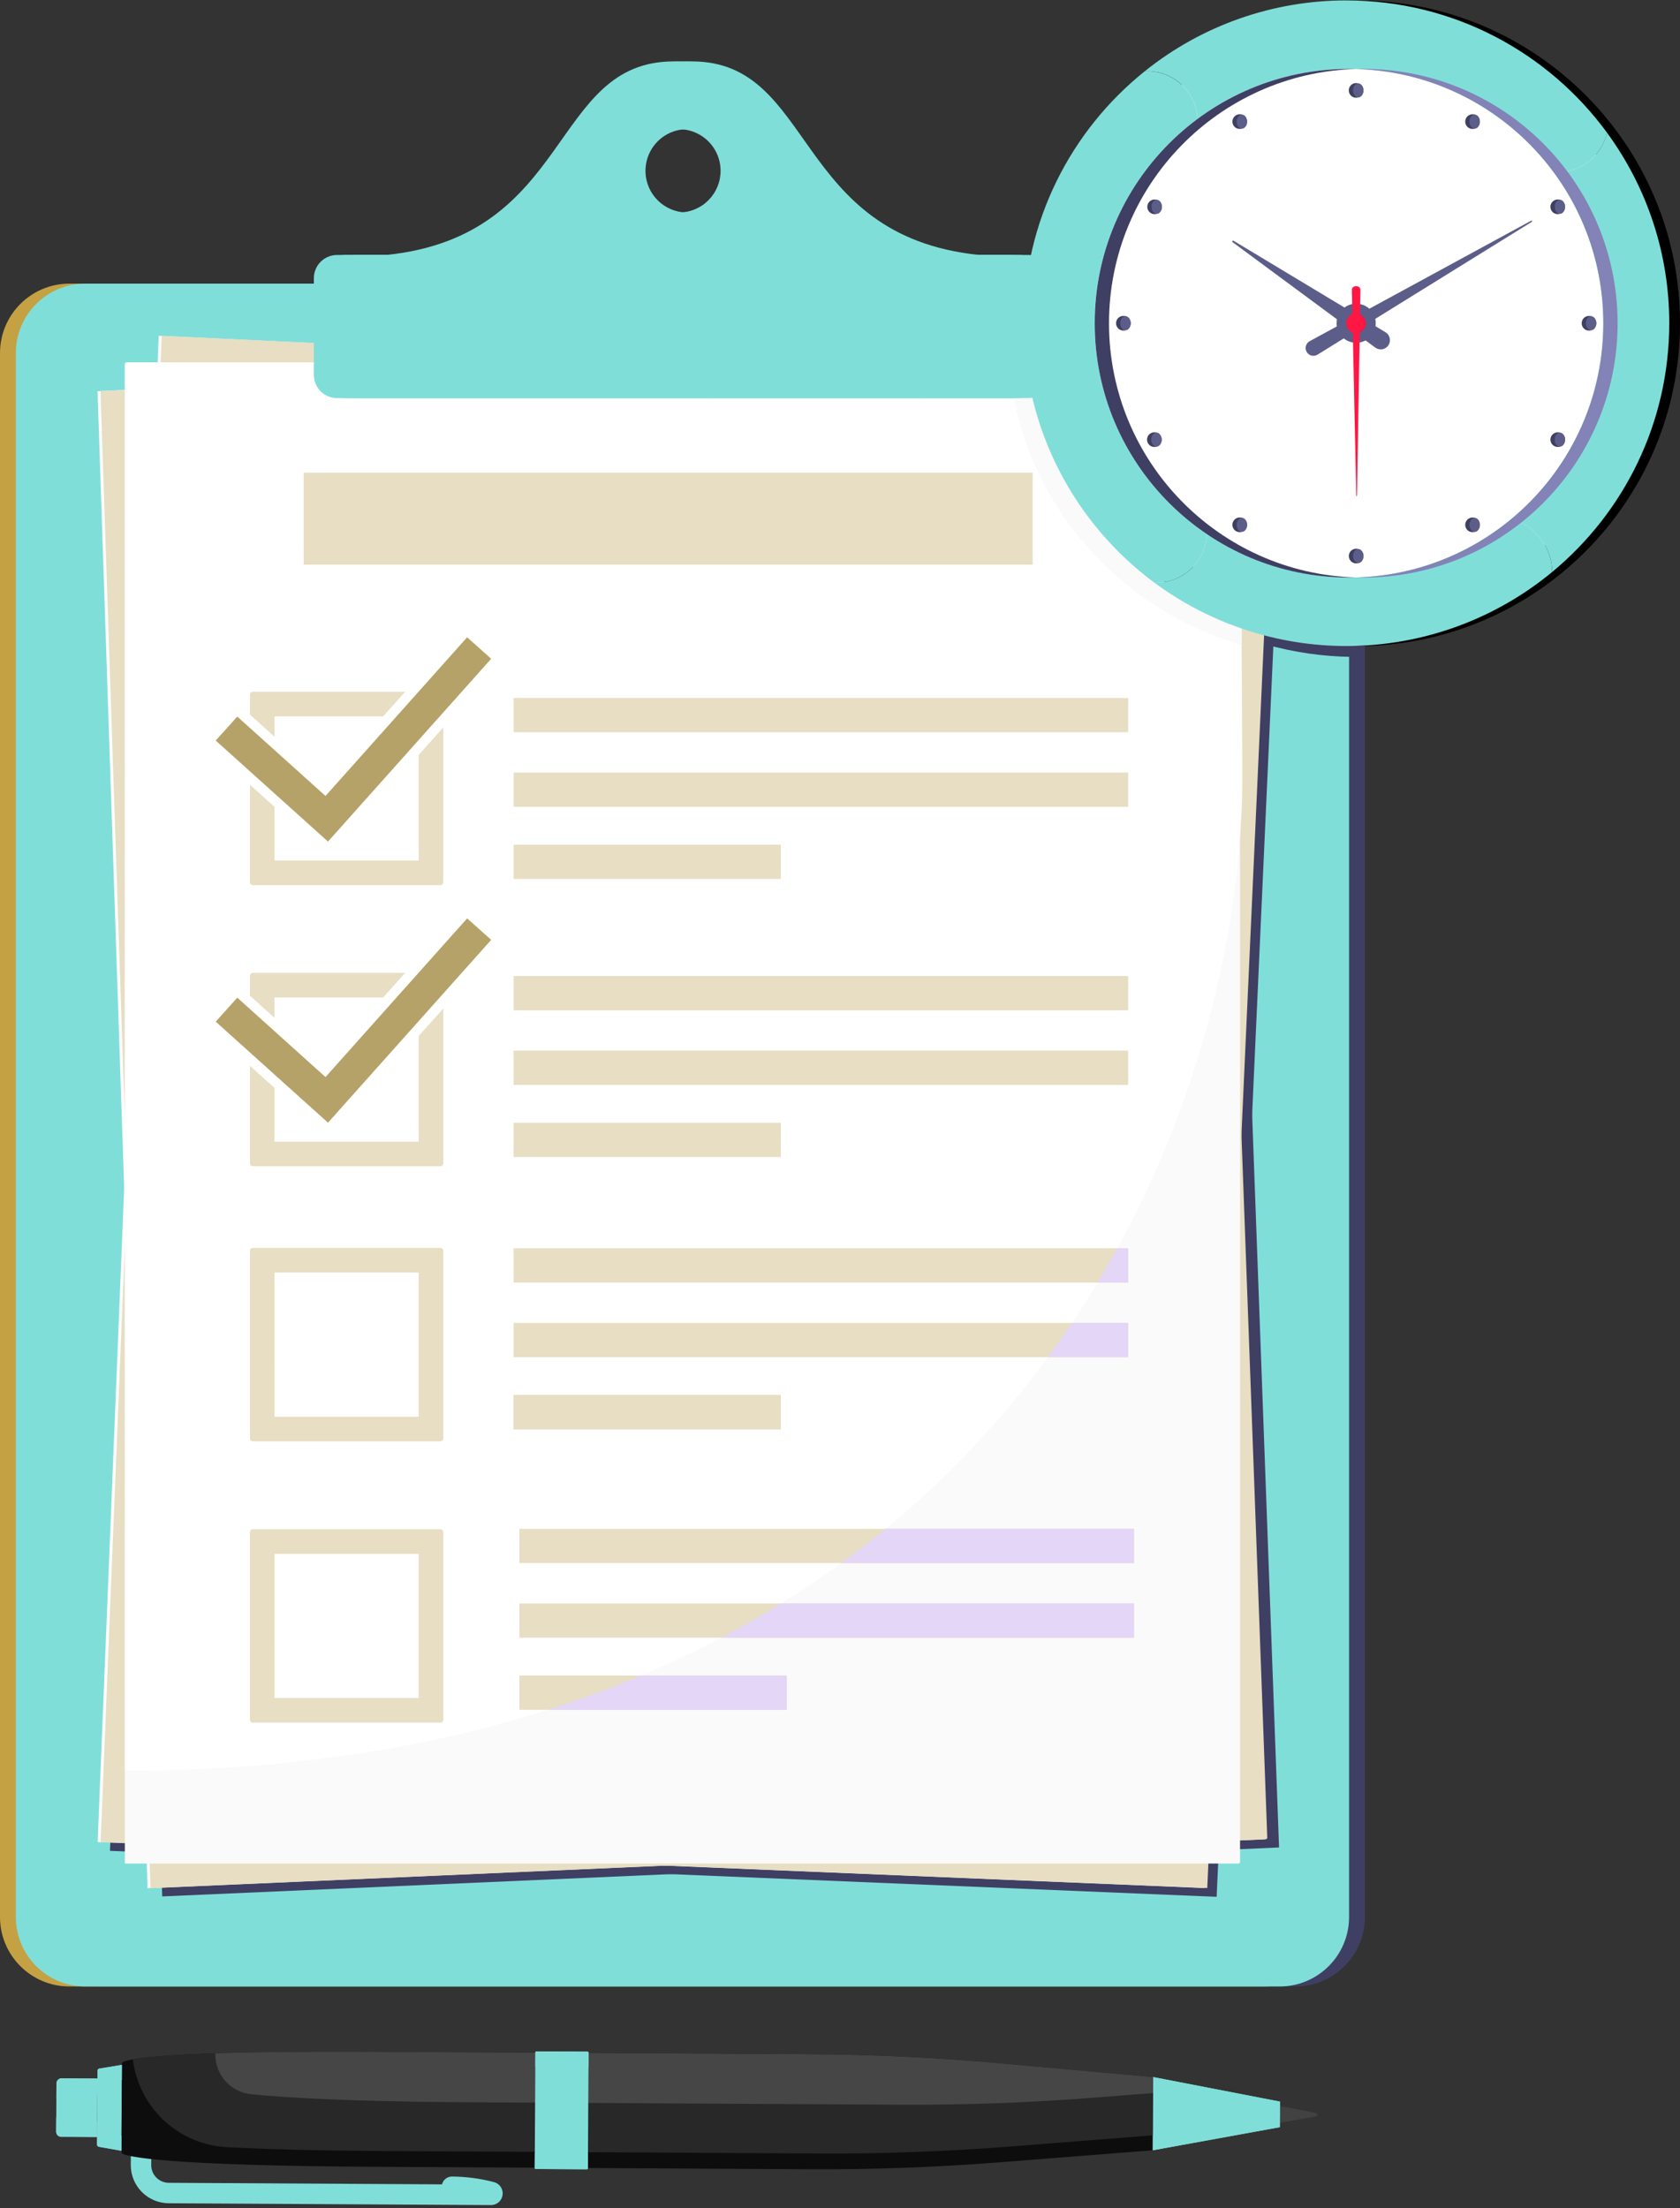 <svg width="500" height="657" viewBox="0 0 500 657" fill="none" xmlns="http://www.w3.org/2000/svg">
<rect x="0" y="0" width="500" height="657" fill="#333333" stroke="none"/>
<g clip-path="url(#clip0_1462_9092)">
<path d="M385.553 84.397H30.084C18.672 84.397 9.42 93.647 9.42 105.058V570.422C9.42 581.833 18.672 591.084 30.084 591.084H385.553C396.965 591.084 406.217 581.833 406.217 570.422V105.058C406.217 93.647 396.965 84.397 385.553 84.397Z" fill="#3F3F63"/>
<path d="M376.133 84.397H20.664C9.252 84.397 0 93.647 0 105.058V570.422C0 581.833 9.252 591.084 20.664 591.084H376.133C387.545 591.084 396.797 581.833 396.797 570.422V105.058C396.797 93.647 387.545 84.397 376.133 84.397Z" fill="#C4A143"/>
<path d="M380.842 84.397H25.373C13.961 84.397 4.709 93.647 4.709 105.058V570.422C4.709 581.833 13.961 591.084 25.373 591.084H380.842C392.254 591.084 401.506 581.833 401.506 570.422V105.058C401.506 93.647 392.254 84.397 380.842 84.397Z" fill="#80DED9"/>
<path d="M362.097 564.408L32.728 550.725L50.905 102.536L382.339 118.134L362.097 564.408Z" fill="#3F3F63"/>
<path d="M380.672 549.723L48.28 564.29L33.393 118.849L364.259 103.078L380.672 549.723Z" fill="#3F3F63"/>
<path d="M358.433 561.793L29.066 548.108L47.243 99.921L378.677 115.519L358.433 561.793Z" fill="white"/>
<path d="M359.306 561.793L29.939 548.108L48.116 99.921L379.55 115.519L359.306 561.793Z" fill="#E7DEC3"/>
<path d="M376.31 547.28L43.917 561.847L29.031 116.407L359.897 100.635L376.31 547.28Z" fill="white"/>
<path d="M376.664 547.303L44.79 561.848L29.904 116.408L360.239 100.662C360.308 100.658 360.377 100.669 360.442 100.692C360.507 100.715 360.567 100.752 360.618 100.799C360.669 100.845 360.71 100.902 360.739 100.965C360.768 101.028 360.784 101.096 360.786 101.165L377.161 546.761C377.164 546.829 377.154 546.898 377.13 546.962C377.107 547.026 377.071 547.085 377.025 547.135C376.979 547.185 376.923 547.226 376.861 547.255C376.799 547.284 376.732 547.3 376.664 547.303Z" fill="#E7DEC3"/>
<path d="M369.059 108.359C369.059 108.221 369.003 108.088 368.905 107.99C368.807 107.892 368.674 107.836 368.536 107.836H37.68C37.541 107.836 37.408 107.892 37.31 107.99C37.212 108.088 37.157 108.221 37.156 108.359V554.508H368.536C368.674 554.507 368.807 554.452 368.905 554.354C369.003 554.256 369.059 554.123 369.059 553.984V108.359Z" fill="#FAFAFA"/>
<path d="M368.538 107.836C368.676 107.836 368.808 107.891 368.906 107.988C369.004 108.085 369.06 108.217 369.061 108.355L369.757 231.863C369.059 346.112 287.849 526.86 37.156 526.86V108.359C37.157 108.221 37.212 108.088 37.31 107.99C37.408 107.892 37.541 107.836 37.68 107.836H368.538Z" fill="white"/>
<path d="M286.088 75.873C230.395 70.213 237.321 18.27 200.491 18.27C163.661 18.27 170.584 70.209 114.894 75.873H100.299C98.473 75.876 96.723 76.603 95.432 77.894C94.141 79.185 93.415 80.936 93.412 82.761V111.571C93.415 113.396 94.142 115.146 95.433 116.437C96.724 117.727 98.473 118.454 100.299 118.457H300.681C302.508 118.457 304.261 117.732 305.555 116.441C306.848 115.15 307.576 113.398 307.58 111.571V82.761C307.577 80.933 306.849 79.181 305.555 77.89C304.262 76.599 302.509 75.873 300.681 75.873H286.088ZM202.061 63.227C199.609 63.227 197.212 62.5 195.174 61.138C193.135 59.776 191.546 57.84 190.607 55.575C189.669 53.31 189.423 50.817 189.902 48.412C190.38 46.008 191.561 43.799 193.295 42.065C195.029 40.332 197.238 39.151 199.643 38.673C202.048 38.194 204.54 38.44 206.806 39.378C209.071 40.316 211.007 41.905 212.37 43.944C213.732 45.982 214.459 48.379 214.459 50.831C214.459 52.459 214.138 54.071 213.515 55.575C212.892 57.079 211.979 58.445 210.828 59.596C209.677 60.748 208.31 61.661 206.806 62.284C205.302 62.907 203.689 63.227 202.061 63.227Z" fill="#80DED9"/>
<path d="M291.496 75.873C235.804 70.213 242.729 18.27 205.899 18.27C169.069 18.27 175.993 70.209 120.302 75.873H105.715C104.81 75.871 103.913 76.049 103.076 76.394C102.239 76.74 101.478 77.247 100.837 77.886C100.196 78.526 99.688 79.286 99.341 80.123C98.995 80.959 98.816 81.856 98.816 82.761V111.571C98.817 112.476 98.997 113.371 99.344 114.207C99.691 115.042 100.2 115.801 100.841 116.439C101.481 117.078 102.242 117.584 103.078 117.929C103.914 118.274 104.811 118.451 105.715 118.449H306.097C307.925 118.449 309.678 117.724 310.971 116.433C312.265 115.142 312.993 113.39 312.996 111.563V82.753C312.993 80.925 312.265 79.173 310.972 77.882C309.678 76.59 307.925 75.865 306.097 75.865L291.496 75.873ZM204.503 63.227C202.051 63.227 199.654 62.5 197.615 61.138C195.577 59.776 193.988 57.84 193.049 55.575C192.111 53.31 191.865 50.817 192.344 48.412C192.822 46.008 194.003 43.799 195.737 42.065C197.47 40.332 199.68 39.151 202.084 38.673C204.489 38.194 206.982 38.44 209.248 39.378C211.513 40.316 213.449 41.905 214.811 43.944C216.174 45.982 216.901 48.379 216.901 50.831C216.901 52.459 216.58 54.071 215.957 55.575C215.334 57.079 214.421 58.445 213.27 59.596C212.118 60.748 210.752 61.661 209.248 62.284C207.743 62.907 206.131 63.227 204.503 63.227Z" fill="#80DED9"/>
<path d="M240.865 47.733C229.959 33.07 222.768 18.268 203.11 18.268C181.421 18.268 174.906 36.282 161.843 52.249C156.902 58.285 151.028 64.039 143.05 68.393C133.965 79.838 129.03 94.025 129.049 108.637C129.049 108.824 129.049 109.009 129.049 109.193H209.741C209.564 107.25 209.476 105.283 209.476 103.293C209.484 79.722 222.06 59.088 240.865 47.733ZM203.11 63.227C200.656 63.229 198.256 62.502 196.214 61.14C194.172 59.777 192.581 57.84 191.64 55.572C190.7 53.305 190.454 50.81 190.932 48.402C191.411 45.995 192.593 43.784 194.329 42.048C196.064 40.312 198.276 39.131 200.684 38.652C203.091 38.174 205.587 38.42 207.854 39.36C210.122 40.3 212.06 41.892 213.422 43.933C214.785 45.975 215.512 48.374 215.51 50.829C215.51 54.117 214.204 57.271 211.878 59.596C209.553 61.921 206.399 63.227 203.11 63.227Z" fill="#80DED9"/>
<path d="M129.049 108.638C129.047 111.922 129.294 115.202 129.787 118.449H102.916C101.09 118.446 99.339 117.72 98.048 116.429C96.757 115.138 96.03 113.387 96.027 111.561V82.751C96.03 80.925 96.757 79.175 98.048 77.884C99.339 76.593 101.09 75.866 102.916 75.863H117.511C128.01 74.796 136.282 72.084 143.043 68.383C133.959 79.832 129.025 94.023 129.049 108.638Z" fill="#80DED9"/>
<path d="M96.027 109.192V111.562C96.031 113.388 96.757 115.138 98.049 116.428C99.34 117.719 101.09 118.445 102.916 118.448H303.298C305.126 118.448 306.878 117.723 308.172 116.432C309.465 115.141 310.194 113.389 310.197 111.562V109.192H96.027Z" fill="#80DED9"/>
<path d="M211.267 118.449H129.793C129.765 118.246 129.734 118.043 129.706 117.84C129.659 117.516 129.617 117.191 129.574 116.864C129.531 116.538 129.493 116.197 129.456 115.862C129.438 115.714 129.422 115.568 129.408 115.42C129.385 115.227 129.367 115.034 129.349 114.842C129.306 114.401 129.27 113.959 129.235 113.517C129.235 113.371 129.215 113.229 129.205 113.084L129.174 112.614C129.164 112.454 129.156 112.291 129.148 112.131C129.148 112.003 129.136 111.871 129.128 111.741C129.128 111.538 129.109 111.336 129.101 111.133C129.101 110.974 129.089 110.814 129.085 110.654C129.071 110.171 129.061 109.686 129.059 109.199H209.751C210.032 112.315 210.538 115.406 211.267 118.449Z" fill="#80DED9"/>
<path d="M274.534 118.448H211.266C210.537 115.404 210.03 112.31 209.75 109.192H274.015C274.015 109.497 274.015 109.801 274.015 110.109C274.01 112.897 274.184 115.682 274.534 118.448Z" fill="#80DED9"/>
<path d="M284.14 75.11C277.672 85.249 274.165 96.993 274.015 109.018H209.75C209.573 107.074 209.484 105.108 209.484 103.118C209.484 79.547 222.065 58.913 240.866 47.558C249.812 59.587 261.256 71.523 284.14 75.11Z" fill="#80DED9"/>
<path d="M310.187 109.192V111.56C310.184 113.388 309.456 115.14 308.162 116.431C306.869 117.723 305.116 118.448 303.288 118.448H274.534C274.178 115.683 274 112.898 274 110.109C274 109.803 274 109.501 274 109.192H310.187Z" fill="#80DED9"/>
<path d="M310.188 82.761V109.193H274.016C274.166 97.167 277.672 85.423 284.141 75.284C285.614 75.516 287.135 75.712 288.704 75.873H303.299C305.126 75.875 306.876 76.602 308.167 77.893C309.459 79.184 310.185 80.935 310.188 82.761Z" fill="#80DED9"/>
<path d="M131.079 428.876H75.247C75.019 428.876 74.801 428.785 74.64 428.624C74.479 428.463 74.389 428.245 74.389 428.017V372.193C74.389 371.966 74.48 371.748 74.641 371.587C74.802 371.426 75.019 371.335 75.247 371.335H131.079C131.307 371.335 131.525 371.425 131.686 371.586C131.847 371.747 131.937 371.966 131.937 372.193V428.017C131.937 428.245 131.847 428.463 131.686 428.624C131.525 428.785 131.307 428.876 131.079 428.876ZM81.71 421.56H124.619V378.653H81.708L81.71 421.56Z" fill="#E7DEC3"/>
<path d="M131.079 512.566H75.249C75.021 512.566 74.802 512.475 74.641 512.314C74.479 512.153 74.389 511.934 74.389 511.706V455.884C74.389 455.656 74.479 455.437 74.641 455.275C74.802 455.114 75.021 455.023 75.249 455.023H131.079C131.192 455.023 131.304 455.046 131.408 455.089C131.512 455.132 131.607 455.196 131.687 455.276C131.767 455.355 131.83 455.45 131.873 455.555C131.916 455.659 131.938 455.771 131.937 455.884V511.706C131.938 511.819 131.916 511.93 131.873 512.035C131.83 512.139 131.767 512.234 131.687 512.314C131.607 512.394 131.512 512.457 131.408 512.5C131.304 512.544 131.192 512.566 131.079 512.566ZM81.71 505.248H124.619V462.342H81.708L81.71 505.248Z" fill="#E7DEC3"/>
<path d="M335.758 217.873H152.869V207.682H335.758V217.873Z" fill="#E7DEC3"/>
<path d="M335.758 229.886H152.869V240.077H335.758V229.886Z" fill="#E7DEC3"/>
<path d="M232.387 261.531H152.869V251.34H232.387V261.531Z" fill="#E7DEC3"/>
<path d="M335.758 300.615H152.869V290.426H335.758V300.615Z" fill="#E7DEC3"/>
<path d="M335.758 312.628H152.869V322.817H335.758V312.628Z" fill="#E7DEC3"/>
<path d="M232.387 344.272H152.869V334.083H232.387V344.272Z" fill="#E7DEC3"/>
<path d="M335.758 381.635H152.869V371.444H335.758V381.635Z" fill="#E7DEC3"/>
<path d="M335.758 393.648H152.869V403.837H335.758V393.648Z" fill="#E7DEC3"/>
<path d="M337.495 465.099H154.605V454.908H337.495V465.099Z" fill="#E7DEC3"/>
<path d="M337.495 477.111H154.605V487.302H337.495V477.111Z" fill="#E7DEC3"/>
<path d="M234.121 508.756H154.605V498.565H234.121V508.756Z" fill="#E7DEC3"/>
<path d="M335.758 371.446V381.635H326.67C328.699 378.254 330.652 374.857 332.528 371.446H335.758Z" fill="#E4D6F6"/>
<path d="M335.759 393.648V403.837H311.893C314.363 400.474 316.745 397.077 319.039 393.648H335.759Z" fill="#E4D6F6"/>
<path d="M232.387 425.293H152.869V415.102H232.387V425.293Z" fill="#E7DEC3"/>
<path d="M337.493 454.908V465.097H250.389C254.93 461.798 259.322 458.402 263.566 454.908H337.493Z" fill="#E4D6F6"/>
<path d="M337.493 477.116V487.307H214.643C220.807 484.061 226.759 480.664 232.498 477.116H337.493Z" fill="#E4D6F6"/>
<path d="M234.12 498.567V508.766H163.021C172.654 505.706 181.895 502.309 190.745 498.578L234.12 498.567Z" fill="#E4D6F6"/>
<path d="M131.079 263.377H75.247C75.019 263.377 74.801 263.286 74.64 263.125C74.479 262.964 74.389 262.746 74.389 262.518V206.694C74.389 206.467 74.479 206.248 74.64 206.087C74.801 205.926 75.019 205.836 75.247 205.836H131.079C131.307 205.836 131.525 205.926 131.686 206.087C131.847 206.248 131.937 206.467 131.937 206.694V262.518C131.937 262.746 131.847 262.964 131.686 263.125C131.525 263.286 131.307 263.377 131.079 263.377ZM81.71 256.061H124.617V213.16H81.708L81.71 256.061Z" fill="#E7DEC3"/>
<path d="M62.111 220.464L70.514 211.129L96.76 234.747L138.912 187.535L148.28 195.898L97.73 252.514L62.111 220.464Z" fill="#B5A268"/>
<path d="M139.03 189.625L146.186 196.014L97.616 250.418L64.205 220.354L70.623 213.223L96.874 236.845L139.03 189.625ZM138.788 185.443L136.814 187.655L96.638 232.649L72.608 211.019L70.408 209.035L68.426 211.24L62.008 218.37L60.023 220.575L62.229 222.557L95.632 252.621L97.846 254.612L99.828 252.392L148.4 197.992L150.374 195.78L148.163 193.806L141.006 187.417L138.788 185.443Z" fill="white"/>
<path d="M131.079 347.019H75.247C75.019 347.019 74.801 346.929 74.64 346.768C74.479 346.607 74.389 346.389 74.389 346.161V290.337C74.389 290.109 74.479 289.891 74.64 289.73C74.801 289.569 75.019 289.479 75.247 289.479H131.079C131.307 289.479 131.525 289.569 131.686 289.73C131.847 289.891 131.937 290.109 131.937 290.337V346.161C131.937 346.389 131.847 346.607 131.686 346.768C131.525 346.929 131.307 347.019 131.079 347.019ZM81.708 339.701H124.617V296.797H81.708V339.701Z" fill="#E7DEC3"/>
<path d="M62.111 304.106L70.514 294.771L96.76 318.389L138.912 271.178L148.28 279.541L97.73 336.156L62.111 304.106Z" fill="#B5A268"/>
<path d="M139.03 273.272L146.186 279.66L97.616 334.058L64.205 303.997L70.623 296.865L96.874 320.487L139.03 273.274V273.272ZM138.788 269.084L136.814 271.297L96.638 316.292L72.608 294.662L70.408 292.678L68.426 294.883L62.008 302.012L60.023 304.216L62.229 306.2L95.638 336.264L97.852 338.254L99.834 336.035L148.4 281.635L150.374 279.423L148.163 277.449L141.006 271.06L138.788 269.084Z" fill="white"/>
<path d="M232.387 425.293H152.869V415.102H232.387V425.293Z" fill="#E7DEC3"/>
<path d="M307.32 140.652H90.371V168.012H307.32V140.652Z" fill="#E7DEC3"/>
<path d="M301.779 118.692C305.551 138.009 314.995 154.4 328.157 167.529C339.67 179.021 353.905 187.41 369.536 191.914L369.131 118.692H301.779Z" fill="#FAFAFA"/>
<path d="M403.94 192.23C456.993 192.23 500 149.227 500 96.18C500 43.132 456.993 0.129 403.94 0.129C350.887 0.129 307.879 43.132 307.879 96.18C307.879 149.227 350.887 192.23 403.94 192.23Z" fill="black"/>
<path d="M403.212 183.101C451.442 183.101 490.54 144.007 490.54 95.782C490.54 47.558 451.442 8.464 403.212 8.464C354.983 8.464 315.885 47.558 315.885 95.782C315.885 144.007 354.983 183.101 403.212 183.101Z" fill="white"/>
<path d="M496.797 96.179C496.797 125.957 483.245 152.57 461.97 170.186C461.944 166.59 460.736 163.103 458.532 160.261C456.329 157.419 453.252 155.38 449.775 154.459C466.515 140.577 477.168 119.623 477.168 96.179C477.194 79.965 471.987 64.174 462.321 51.155C462.745 51.191 463.173 51.209 463.608 51.209C467.021 51.209 470.333 50.048 472.997 47.915C475.662 45.783 477.522 42.806 478.27 39.477C490.335 55.918 496.827 75.786 496.797 96.179Z" fill="#80DED9"/>
<path d="M402.711 195.466V175.076C396.47 174.94 390.264 174.099 384.212 172.568C383.589 175.975 376.876 182.36 376.876 182.36C376.876 182.36 378.528 188.852 376.367 191.678C384.942 194.054 393.401 195.369 402.711 195.466Z" fill="#3F3F63"/>
<path d="M461.972 170.187C445.427 183.87 424.776 191.618 403.313 192.194C381.851 192.77 360.813 186.142 343.559 173.366C343.762 173.366 343.954 173.366 344.153 173.366C348.041 173.369 351.778 171.864 354.578 169.168C357.378 166.472 359.024 162.795 359.168 158.911C372.515 167.908 388.381 172.418 404.465 171.786C420.549 171.155 436.013 165.414 448.612 155.399C449.003 155.086 449.392 154.77 449.779 154.449C453.257 155.372 456.334 157.412 458.538 160.256C460.741 163.1 461.948 166.59 461.972 170.187Z" fill="#80DED9"/>
<path d="M478.28 39.477C477.532 42.807 475.673 45.783 473.008 47.916C470.343 50.048 467.031 51.21 463.618 51.21C463.184 51.21 462.755 51.192 462.331 51.155C448.534 32.559 426.417 20.503 401.493 20.503C385.27 20.479 369.471 25.692 356.448 35.366C356.238 31.53 354.565 27.92 351.775 25.278C348.984 22.636 345.288 21.164 341.445 21.164C341.205 21.164 340.964 21.164 340.727 21.181C357.745 7.524 378.921 0.095 400.743 0.129C432.579 0.129 460.803 15.619 478.28 39.477Z" fill="#80DED9"/>
<path d="M481.428 96.18C481.428 137.974 447.543 171.856 405.744 171.856C405.033 171.856 404.323 171.856 403.619 171.828C444.434 170.702 477.177 137.264 477.177 96.182C477.177 55.099 444.434 21.659 403.619 20.535C404.323 20.515 405.039 20.505 405.744 20.505C447.545 20.503 481.428 54.385 481.428 96.18Z" fill="#8383B7"/>
<path d="M359.165 158.921C359.02 162.805 357.375 166.482 354.574 169.178C351.774 171.874 348.037 173.379 344.149 173.376C343.947 173.376 343.744 173.376 343.555 173.376C319.963 155.875 304.676 127.818 304.676 96.19C304.676 65.849 318.745 38.794 340.716 21.191C340.954 21.181 341.195 21.175 341.435 21.175C345.277 21.175 348.974 22.647 351.765 25.288C354.555 27.93 356.227 31.54 356.438 35.377C337.853 49.173 325.798 71.272 325.798 96.19C325.811 122.296 339.04 145.321 359.165 158.921Z" fill="#80DED9"/>
<path d="M403.62 171.826C402.914 171.844 402.205 171.853 401.493 171.855C359.694 171.855 325.809 137.972 325.809 96.178C325.809 54.383 359.694 20.501 401.493 20.501C402.206 20.501 402.915 20.511 403.62 20.531C362.803 21.655 330.06 55.093 330.06 96.178C330.06 137.262 362.799 170.7 403.62 171.826Z" fill="#3F3F63"/>
<path d="M403.62 102.001C406.835 102.001 409.442 99.395 409.442 96.18C409.442 92.965 406.835 90.359 403.62 90.359C400.405 90.359 397.799 92.965 397.799 96.18C397.799 99.395 400.405 102.001 403.62 102.001Z" fill="#5D5D89"/>
<path d="M366.846 72.061L409.296 103.421C409.595 103.642 409.936 103.8 410.298 103.885C410.66 103.971 411.036 103.982 411.402 103.918C411.768 103.854 412.118 103.717 412.43 103.514C412.742 103.312 413.009 103.048 413.216 102.739C413.423 102.43 413.564 102.082 413.633 101.716C413.701 101.35 413.694 100.975 413.613 100.612C413.532 100.249 413.378 99.906 413.16 99.604C412.943 99.302 412.666 99.048 412.348 98.856L367.128 71.636C367.072 71.606 367.006 71.598 366.944 71.613C366.882 71.628 366.828 71.666 366.793 71.719C366.757 71.773 366.743 71.837 366.753 71.9C366.763 71.963 366.796 72.021 366.846 72.061Z" fill="#5D5D89"/>
<path d="M455.68 65.68L389.786 101.52C389.514 101.668 389.274 101.87 389.081 102.112C388.888 102.354 388.746 102.633 388.662 102.931C388.579 103.23 388.556 103.542 388.595 103.849C388.634 104.157 388.734 104.453 388.889 104.721C389.044 104.99 389.252 105.224 389.499 105.411C389.747 105.598 390.029 105.733 390.33 105.809C390.63 105.884 390.943 105.899 391.249 105.852C391.556 105.804 391.85 105.696 392.113 105.533L455.881 66.019C455.903 66.005 455.923 65.988 455.938 65.967C455.954 65.947 455.965 65.923 455.972 65.898C455.978 65.873 455.979 65.847 455.976 65.821C455.972 65.796 455.963 65.771 455.95 65.749C455.937 65.727 455.92 65.707 455.899 65.692C455.878 65.676 455.855 65.665 455.829 65.659C455.804 65.652 455.778 65.651 455.753 65.654C455.727 65.658 455.703 65.667 455.68 65.68Z" fill="#5D5D89"/>
<path d="M403.864 147.463L404.894 86.191C404.894 85.615 404.328 85.147 403.616 85.147C402.906 85.147 402.332 85.621 402.344 86.197L403.655 147.469C403.661 147.662 403.86 147.662 403.864 147.463Z" fill="#FF1744"/>
<path d="M405.681 98.237C406.818 97.1 406.818 95.257 405.681 94.12C404.544 92.983 402.7 92.983 401.563 94.12C400.426 95.257 400.426 97.1 401.563 98.237C402.7 99.374 404.544 99.374 405.681 98.237Z" fill="#F11744"/>
<path d="M403.213 99.061C404.596 99.061 405.717 97.771 405.717 96.18C405.717 94.589 404.596 93.299 403.213 93.299C401.83 93.299 400.709 94.589 400.709 96.18C400.709 97.771 401.83 99.061 403.213 99.061Z" fill="#FF1744"/>
<path d="M405.728 27.402C406.005 26.228 405.278 25.052 404.104 24.776C402.931 24.499 401.755 25.225 401.478 26.399C401.201 27.572 401.928 28.748 403.101 29.025C404.275 29.302 405.451 28.575 405.728 27.402Z" fill="#3F3F63"/>
<path d="M404.257 28.994C405.111 28.994 405.803 28.059 405.803 26.906C405.803 25.753 405.111 24.818 404.257 24.818C403.403 24.818 402.711 25.753 402.711 26.906C402.711 28.059 403.403 28.994 404.257 28.994Z" fill="#5D5D89"/>
<path d="M371.091 36.684C371.368 35.511 370.641 34.335 369.468 34.058C368.294 33.781 367.118 34.508 366.841 35.681C366.564 36.854 367.291 38.03 368.465 38.307C369.638 38.584 370.814 37.857 371.091 36.684Z" fill="#3F3F63"/>
<path d="M369.616 38.276C370.47 38.276 371.163 37.341 371.163 36.188C371.163 35.035 370.47 34.101 369.616 34.101C368.763 34.101 368.07 35.035 368.07 36.188C368.07 37.341 368.763 38.276 369.616 38.276Z" fill="#5D5D89"/>
<path d="M345.793 61.896C345.986 60.706 345.178 59.585 343.988 59.392C342.797 59.198 341.676 60.007 341.483 61.197C341.289 62.387 342.098 63.508 343.288 63.701C344.478 63.895 345.6 63.086 345.793 61.896Z" fill="#3F3F63"/>
<path d="M344.261 63.63C345.115 63.63 345.807 62.696 345.807 61.543C345.807 60.39 345.115 59.455 344.261 59.455C343.407 59.455 342.715 60.39 342.715 61.543C342.715 62.696 343.407 63.63 344.261 63.63Z" fill="#5D5D89"/>
<path d="M334.34 98.363C335.545 98.363 336.523 97.386 336.523 96.18C336.523 94.975 335.545 93.997 334.34 93.997C333.134 93.997 332.156 94.975 332.156 96.18C332.156 97.386 333.134 98.363 334.34 98.363Z" fill="#3F3F63"/>
<path d="M334.978 98.267C335.832 98.267 336.524 97.332 336.524 96.18C336.524 95.026 335.832 94.092 334.978 94.092C334.124 94.092 333.432 95.026 333.432 96.18C333.432 97.332 334.124 98.267 334.978 98.267Z" fill="#5D5D89"/>
<path d="M345.102 132.358C345.955 131.506 345.955 130.123 345.102 129.271C344.25 128.418 342.867 128.418 342.015 129.271C341.162 130.123 341.162 131.506 342.015 132.358C342.867 133.211 344.25 133.211 345.102 132.358Z" fill="#3F3F63"/>
<path d="M344.195 132.902C345.049 132.902 345.741 131.967 345.741 130.814C345.741 129.661 345.049 128.727 344.195 128.727C343.341 128.727 342.648 129.661 342.648 130.814C342.648 131.967 343.341 132.902 344.195 132.902Z" fill="#5D5D89"/>
<path d="M371.091 156.66C371.368 155.487 370.641 154.311 369.468 154.034C368.294 153.757 367.118 154.484 366.841 155.658C366.564 156.831 367.291 158.007 368.465 158.284C369.638 158.561 370.814 157.834 371.091 156.66Z" fill="#3F3F63"/>
<path d="M369.616 158.259C370.47 158.259 371.163 157.325 371.163 156.172C371.163 155.019 370.47 154.084 369.616 154.084C368.763 154.084 368.07 155.019 368.07 156.172C368.07 157.325 368.763 158.259 369.616 158.259Z" fill="#5D5D89"/>
<path d="M404.456 167.468C405.57 167.007 406.099 165.729 405.637 164.616C405.176 163.502 403.899 162.973 402.785 163.434C401.671 163.895 401.142 165.173 401.603 166.286C402.065 167.4 403.342 167.929 404.456 167.468Z" fill="#3F3F63"/>
<path d="M404.257 167.539C405.111 167.539 405.803 166.604 405.803 165.451C405.803 164.298 405.111 163.363 404.257 163.363C403.403 163.363 402.711 164.298 402.711 165.451C402.711 166.604 403.403 167.539 404.257 167.539Z" fill="#5D5D89"/>
<path d="M438.259 158.354C439.465 158.354 440.443 157.377 440.443 156.171C440.443 154.966 439.465 153.988 438.259 153.988C437.054 153.988 436.076 154.966 436.076 156.171C436.076 157.377 437.054 158.354 438.259 158.354Z" fill="#3F3F63"/>
<path d="M438.896 158.259C439.75 158.259 440.442 157.325 440.442 156.172C440.442 155.019 439.75 154.084 438.896 154.084C438.042 154.084 437.35 155.019 437.35 156.172C437.35 157.325 438.042 158.259 438.896 158.259Z" fill="#5D5D89"/>
<path d="M463.619 132.998C464.825 132.998 465.802 132.021 465.802 130.815C465.802 129.609 464.825 128.632 463.619 128.632C462.413 128.632 461.436 129.609 461.436 130.815C461.436 132.021 462.413 132.998 463.619 132.998Z" fill="#3F3F63"/>
<path d="M464.255 132.902C465.109 132.902 465.801 131.967 465.801 130.814C465.801 129.661 465.109 128.727 464.255 128.727C463.401 128.727 462.709 129.661 462.709 130.814C462.709 131.967 463.401 132.902 464.255 132.902Z" fill="#5D5D89"/>
<path d="M475.074 96.537C475.267 95.347 474.459 94.225 473.269 94.032C472.079 93.839 470.957 94.647 470.764 95.837C470.571 97.027 471.379 98.149 472.569 98.342C473.759 98.535 474.881 97.727 475.074 96.537Z" fill="#3F3F63"/>
<path d="M473.536 98.267C474.39 98.267 475.083 97.332 475.083 96.18C475.083 95.026 474.39 94.092 473.536 94.092C472.682 94.092 471.99 95.026 471.99 96.18C471.99 97.332 472.682 98.267 473.536 98.267Z" fill="#5D5D89"/>
<path d="M463.619 63.725C464.825 63.725 465.802 62.748 465.802 61.542C465.802 60.337 464.825 59.359 463.619 59.359C462.413 59.359 461.436 60.337 461.436 61.542C461.436 62.748 462.413 63.725 463.619 63.725Z" fill="#3F3F63"/>
<path d="M464.255 63.63C465.109 63.63 465.801 62.696 465.801 61.543C465.801 60.39 465.109 59.455 464.255 59.455C463.401 59.455 462.709 60.39 462.709 61.543C462.709 62.696 463.401 63.63 464.255 63.63Z" fill="#5D5D89"/>
<path d="M438.259 38.371C439.465 38.371 440.443 37.394 440.443 36.188C440.443 34.982 439.465 34.005 438.259 34.005C437.054 34.005 436.076 34.982 436.076 36.188C436.076 37.394 437.054 38.371 438.259 38.371Z" fill="#3F3F63"/>
<path d="M438.896 38.276C439.75 38.276 440.442 37.341 440.442 36.188C440.442 35.035 439.75 34.101 438.896 34.101C438.042 34.101 437.35 35.035 437.35 36.188C437.35 37.341 438.042 38.276 438.896 38.276Z" fill="#5D5D89"/>
<path d="M38.924 644.196L38.944 640.589C38.947 640.189 39.028 639.794 39.182 639.425C39.338 639.057 39.564 638.723 39.848 638.442C40.132 638.161 40.469 637.938 40.839 637.788C41.209 637.637 41.605 637.56 42.005 637.563C42.405 637.565 42.8 637.646 43.169 637.801C43.537 637.956 43.871 638.182 44.152 638.466C44.433 638.75 44.656 639.087 44.806 639.457C44.957 639.827 45.034 640.223 45.032 640.623L45.011 644.23C45.003 645.621 45.547 646.957 46.525 647.947C47.502 648.936 48.831 649.496 50.222 649.506L131.556 649.966C131.715 649.3 132.096 648.707 132.636 648.285C133.176 647.863 133.843 647.637 134.528 647.643C138.745 647.668 142.943 648.223 147.021 649.297C147.84 649.511 148.552 650.017 149.024 650.72C149.496 651.423 149.695 652.273 149.584 653.112C149.473 653.952 149.059 654.721 148.421 655.277C147.782 655.832 146.963 656.136 146.116 656.13L50.187 655.586C47.184 655.566 44.311 654.356 42.2 652.22C40.088 650.085 38.91 647.199 38.924 644.196Z" fill="#80DED9"/>
<path d="M28.998 618.514L28.901 635.899L18.21 635.839C17.814 635.837 17.435 635.678 17.156 635.396C16.878 635.114 16.722 634.734 16.725 634.338L16.805 619.933C16.807 619.537 16.967 619.158 17.248 618.88C17.53 618.601 17.911 618.446 18.307 618.448L29.004 618.508L28.998 618.514Z" fill="#80DED9"/>
<path d="M36.139 639.971L36.285 614.42L29.554 615.522C29.403 615.547 29.266 615.625 29.166 615.741C29.067 615.858 29.012 616.005 29.011 616.159L28.887 638.152C28.886 638.305 28.939 638.453 29.037 638.571C29.135 638.689 29.272 638.768 29.422 638.795L36.139 639.971Z" fill="#80DED9"/>
<path d="M36.137 640.274L36.285 614.118C36.286 613.996 36.322 613.876 36.387 613.773C36.453 613.671 36.546 613.588 36.656 613.535C38.458 612.671 49.058 610.155 111.426 610.508L240.828 611.241C259.837 611.349 278.815 612.255 297.762 613.957L343.214 618.046L343.09 639.825L297.586 643.398C278.636 644.886 259.649 645.576 240.625 645.468L111.223 644.735C48.853 644.382 38.283 641.745 36.492 640.86C36.384 640.805 36.293 640.721 36.231 640.618C36.168 640.514 36.135 640.395 36.137 640.274Z" fill="#0D0D0D"/>
<path d="M111.427 610.508L240.829 611.241C259.838 611.349 278.816 612.255 297.763 613.957L343.215 618.046L343.117 635.376L300.647 638.71C281.696 640.197 262.709 640.888 243.684 640.781L114.282 640.047C93.721 639.931 78.596 639.47 67.556 638.904C60.559 638.543 53.914 635.725 48.791 630.945C43.669 626.165 40.398 619.731 39.555 612.777C45.591 611.707 62.727 610.232 111.427 610.508Z" fill="#282828"/>
<path d="M138.902 625.534C104.217 625.331 84.998 624.161 74.769 623.154C71.859 622.867 69.159 621.514 67.187 619.355C65.216 617.197 64.112 614.385 64.09 611.462V610.965C75.014 610.6 90.231 610.389 111.43 610.508L240.833 611.241C259.841 611.349 278.819 612.254 297.767 613.957L343.218 618.046L343.192 622.789L325.756 624.156C306.476 625.67 287.158 626.373 267.801 626.264L138.902 625.534Z" fill="#464646"/>
<path d="M36.261 618.933L29.532 620.035C29.381 620.06 29.243 620.137 29.144 620.253C29.044 620.369 28.989 620.517 28.988 620.67L29.013 616.156C29.014 616.003 29.069 615.854 29.168 615.738C29.268 615.621 29.405 615.544 29.556 615.519L36.287 614.417L36.263 618.631L36.261 618.933Z" fill="#80DED9"/>
<path d="M28.972 622.978L18.277 622.917C17.881 622.915 17.5 623.07 17.218 623.348C16.936 623.627 16.776 624.006 16.773 624.402L16.8 619.888C16.801 619.691 16.84 619.497 16.916 619.316C16.992 619.136 17.103 618.971 17.242 618.833C17.382 618.695 17.547 618.586 17.729 618.512C17.911 618.438 18.105 618.401 18.301 618.402L28.999 618.463L28.986 620.673L28.972 622.978Z" fill="#80DED9"/>
<path d="M174.965 645.173L175.168 610.789C175.168 610.749 175.161 610.708 175.145 610.67C175.13 610.633 175.107 610.598 175.079 610.569C175.05 610.54 175.016 610.517 174.978 610.501C174.941 610.485 174.901 610.477 174.86 610.477L159.66 610.392C159.619 610.391 159.579 610.399 159.541 610.414C159.503 610.429 159.468 610.452 159.439 610.481C159.41 610.509 159.387 610.543 159.371 610.581C159.356 610.619 159.347 610.659 159.347 610.7L159.145 645.083C159.144 645.124 159.152 645.165 159.167 645.203C159.182 645.24 159.205 645.275 159.233 645.304C159.262 645.333 159.296 645.356 159.334 645.372C159.372 645.388 159.412 645.396 159.453 645.396L174.653 645.483C174.694 645.483 174.734 645.475 174.772 645.46C174.81 645.444 174.845 645.422 174.874 645.393C174.903 645.364 174.926 645.33 174.941 645.292C174.957 645.254 174.965 645.213 174.965 645.173Z" fill="#80DED9"/>
<path d="M174.825 614.993L159.625 614.906C159.543 614.906 159.464 614.939 159.405 614.997C159.347 615.055 159.314 615.134 159.312 615.216V615.293L159.339 610.7C159.339 610.659 159.347 610.619 159.363 610.581C159.378 610.543 159.402 610.509 159.431 610.481C159.46 610.452 159.494 610.429 159.532 610.414C159.57 610.399 159.611 610.391 159.651 610.392L174.851 610.477C174.892 610.477 174.932 610.485 174.97 610.501C175.007 610.517 175.042 610.54 175.07 610.569C175.099 610.598 175.121 610.633 175.137 610.67C175.152 610.708 175.16 610.749 175.16 610.789L175.135 615.306C175.136 615.265 175.128 615.224 175.112 615.186C175.097 615.148 175.074 615.114 175.045 615.085C175.016 615.056 174.982 615.033 174.944 615.017C174.906 615.001 174.866 614.993 174.825 614.993Z" fill="#80DED9"/>
<path d="M36.167 635.449L29.451 634.272C29.3 634.246 29.163 634.167 29.065 634.049C28.967 633.931 28.914 633.782 28.915 633.629L28.889 638.145C28.888 638.298 28.941 638.446 29.039 638.564C29.137 638.681 29.274 638.76 29.424 638.786L36.141 639.965L36.165 635.751L36.167 635.449Z" fill="#80DED9"/>
<path d="M28.926 631.324L18.228 631.263C18.032 631.262 17.838 631.222 17.657 631.146C17.477 631.07 17.313 630.959 17.175 630.82C17.037 630.681 16.928 630.515 16.854 630.334C16.78 630.152 16.742 629.958 16.743 629.762L16.719 634.278C16.717 634.474 16.755 634.669 16.829 634.85C16.903 635.032 17.012 635.197 17.15 635.337C17.288 635.476 17.452 635.587 17.633 635.663C17.814 635.739 18.008 635.778 18.204 635.779L28.899 635.84L28.914 633.629L28.926 631.324Z" fill="#80DED9"/>
<path d="M174.679 640.961L159.479 640.874C159.438 640.874 159.398 640.866 159.36 640.85C159.322 640.834 159.288 640.811 159.259 640.782C159.23 640.753 159.207 640.719 159.192 640.681C159.177 640.643 159.169 640.602 159.169 640.561V640.484L159.143 645.078C159.143 645.16 159.175 645.239 159.233 645.297C159.29 645.356 159.369 645.389 159.451 645.39L174.651 645.475C174.692 645.476 174.732 645.468 174.77 645.453C174.808 645.438 174.842 645.415 174.872 645.386C174.901 645.358 174.924 645.324 174.939 645.286C174.955 645.248 174.963 645.208 174.963 645.167L174.99 640.653C174.989 640.735 174.956 640.813 174.897 640.87C174.839 640.928 174.761 640.961 174.679 640.961Z" fill="#80DED9"/>
<path d="M380.935 626.657L391.658 628.737C391.777 628.759 391.883 628.823 391.959 628.916C392.035 629.01 392.076 629.127 392.073 629.248C392.071 629.368 392.026 629.484 391.946 629.574C391.866 629.664 391.757 629.724 391.638 629.741L380.906 631.64L380.935 626.657Z" fill="#424242"/>
<path d="M343.164 628.934L343.225 618.045L380.94 625.339L380.897 632.957L343.102 639.825L343.164 628.934Z" fill="#80DED9"/>
<path d="M343.226 618.045L380.94 625.349C380.94 625.349 380.924 627.609 380.92 629.263C361.313 624.426 350.567 623.344 343.199 622.567C343.244 620.557 343.226 618.045 343.226 618.045Z" fill="#80DED9"/>
<path d="M343.102 639.818L380.897 632.951C380.897 632.951 380.897 630.693 380.92 629.037C361.262 633.653 350.502 634.61 343.128 635.302C343.148 637.301 343.102 639.818 343.102 639.818Z" fill="#80DED9"/>
</g>
<defs>
<clipPath id="clip0_1462_9092">
<rect width="500" height="656" fill="white" transform="translate(0 0.129)"/>
</clipPath>
</defs>
</svg>
